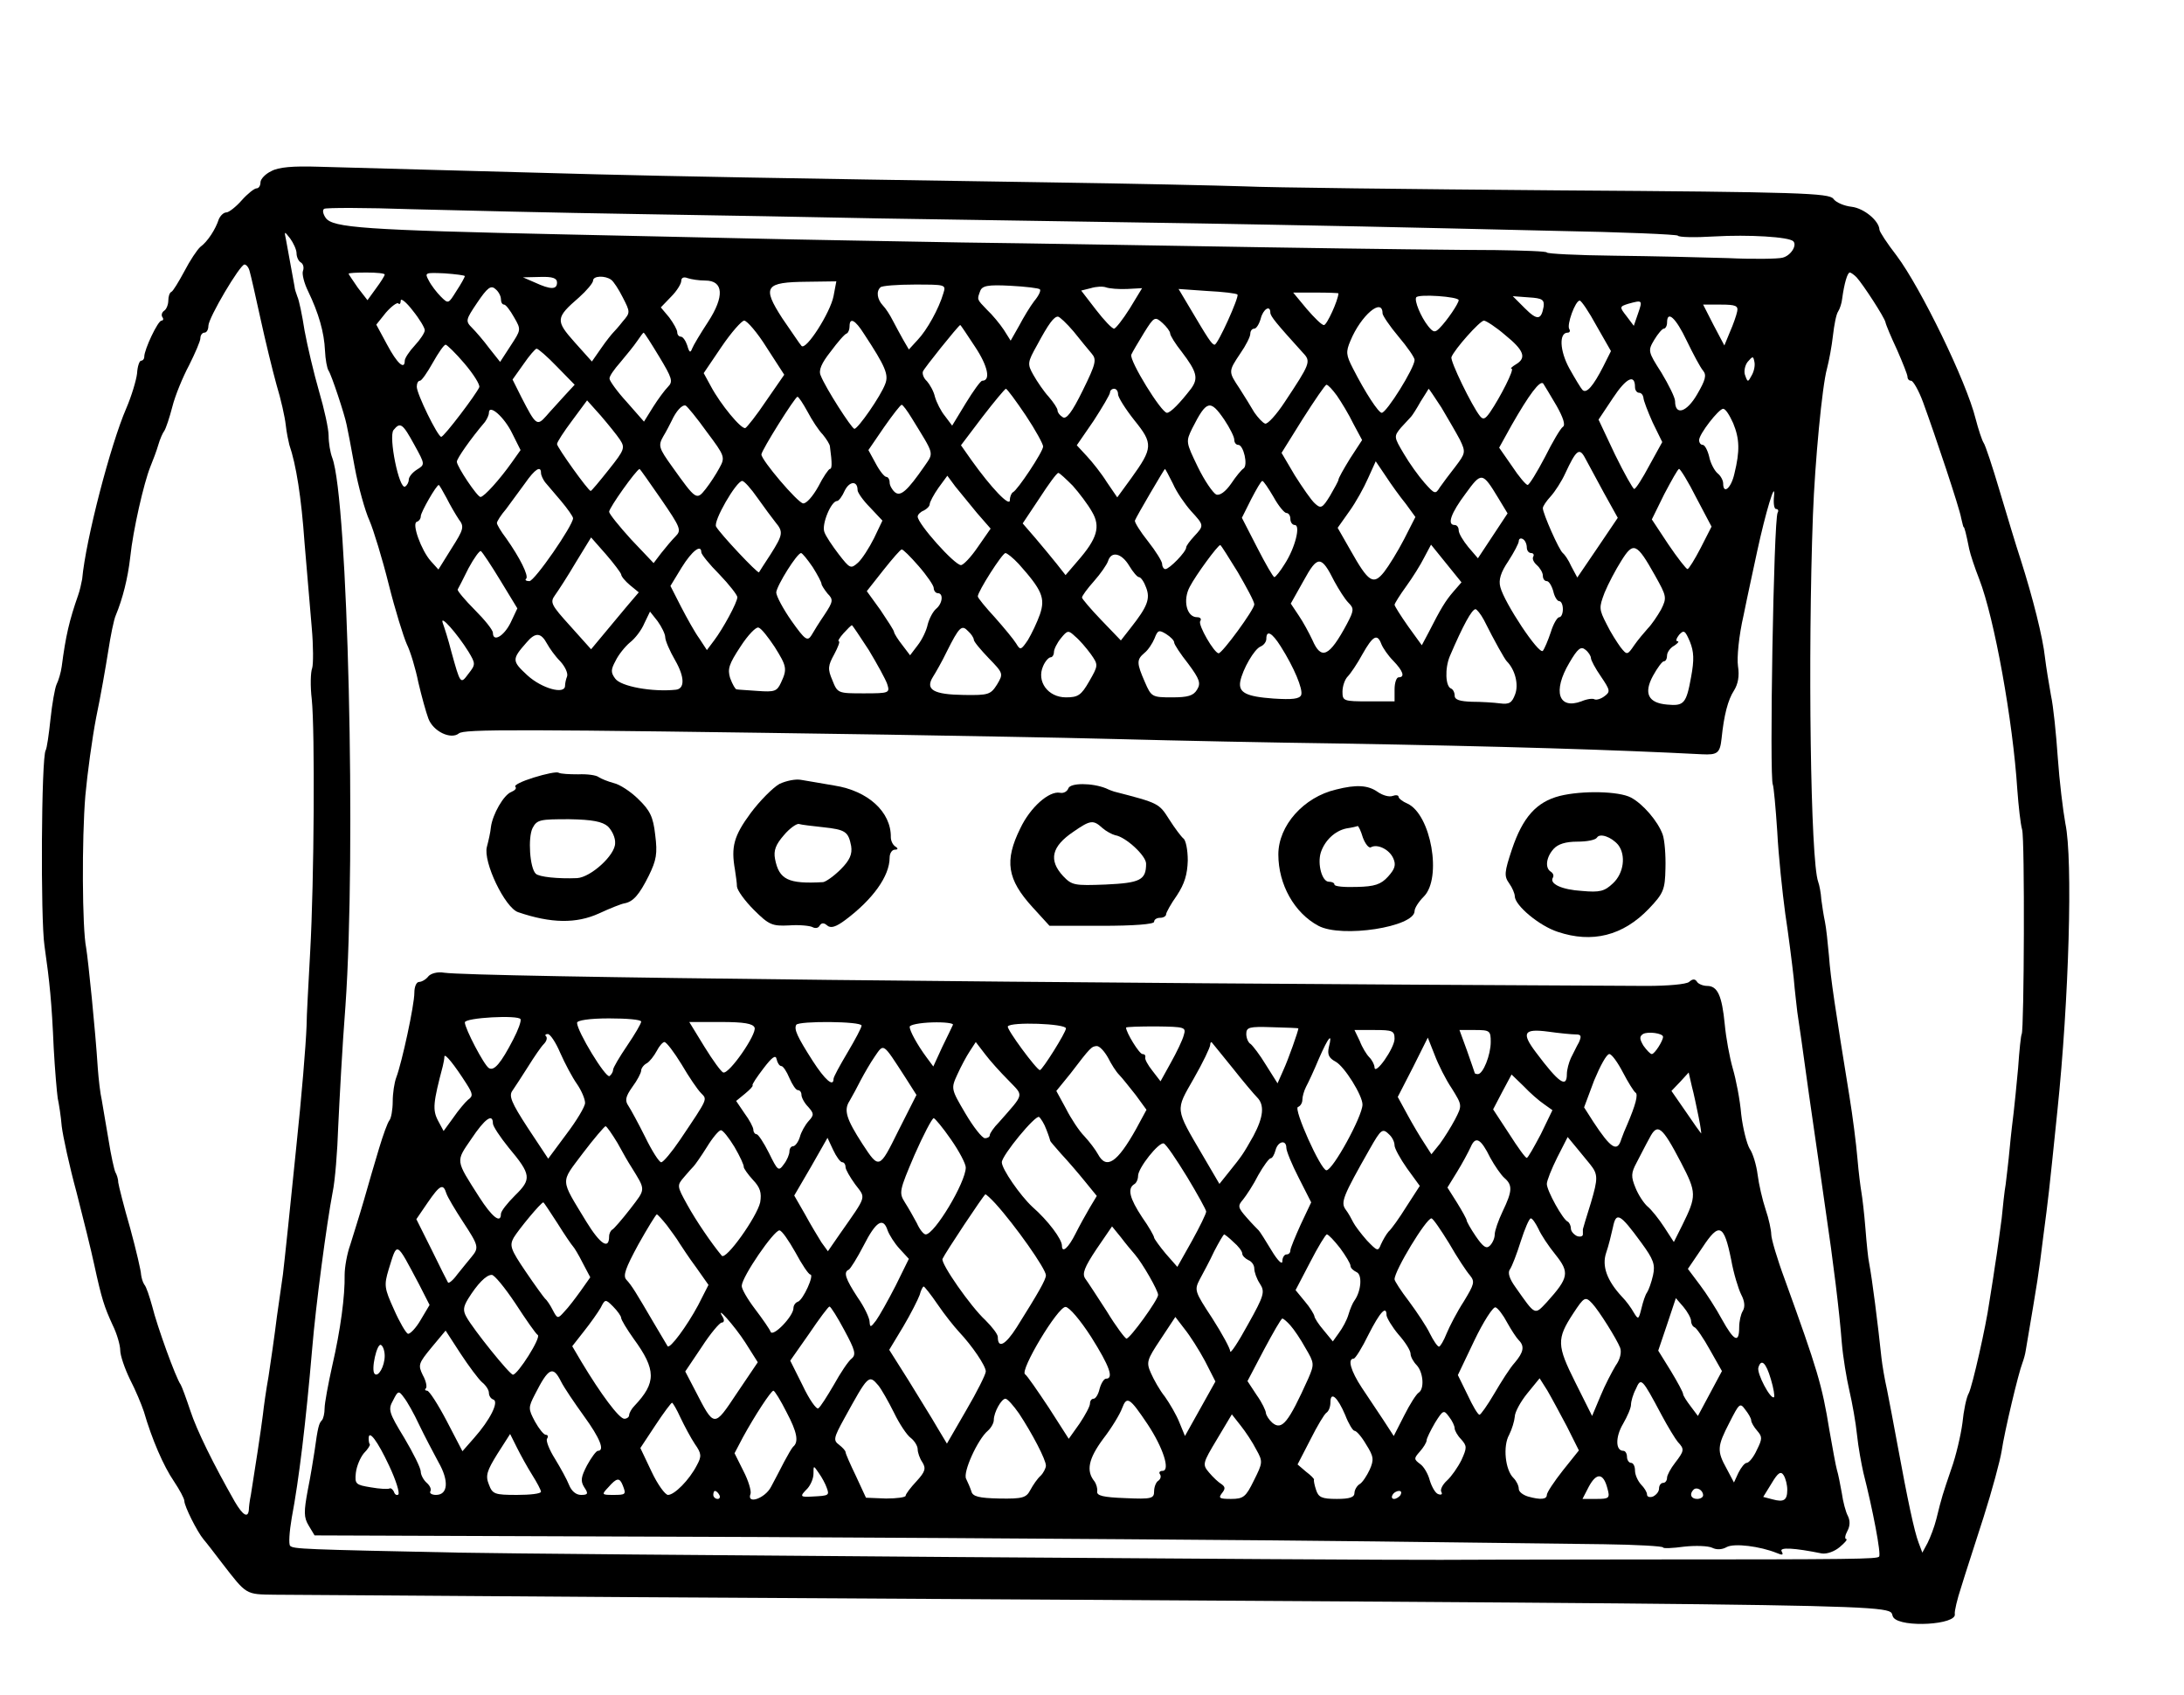 <?xml version="1.0" standalone="no"?>
<!DOCTYPE svg PUBLIC "-//W3C//DTD SVG 20010904//EN"
 "http://www.w3.org/TR/2001/REC-SVG-20010904/DTD/svg10.dtd">
<svg version="1.0" xmlns="http://www.w3.org/2000/svg"
 width="545pt" height="423pt" viewBox="0 0 545 423"
 preserveAspectRatio="xMidYMid meet">
<g transform="translate(0,423) scale(0.1,-0.1)"
fill="#000000" stroke="none">
<path d="M677 3803 c-15 -7 -27 -20 -27 -28 0 -8 -4 -15 -10 -15 -5 0 -22 -13
-37 -30 -14 -16 -32 -30 -38 -30 -7 0 -15 -8 -19 -17 -8 -25 -28 -56 -46 -69
-8 -7 -26 -34 -40 -61 -14 -26 -28 -49 -32 -51 -5 -2 -8 -12 -8 -22 0 -10 -5
-22 -10 -25 -6 -4 -8 -11 -5 -16 4 -5 2 -9 -2 -9 -9 0 -43 -72 -43 -90 0 -6
-4 -10 -8 -10 -4 0 -9 -14 -10 -32 -2 -17 -14 -57 -27 -87 -39 -90 -101 -327
-110 -426 -2 -11 -6 -29 -10 -40 -22 -63 -31 -101 -41 -178 -2 -15 -8 -35 -13
-45 -4 -9 -11 -48 -15 -86 -4 -38 -9 -73 -12 -78 -11 -17 -13 -422 -3 -488 13
-91 18 -140 23 -255 3 -55 8 -111 10 -125 3 -14 8 -45 10 -70 3 -25 19 -99 37
-165 17 -66 37 -147 44 -180 19 -87 25 -105 46 -151 11 -22 19 -51 19 -63 0
-13 11 -45 24 -72 14 -27 29 -63 35 -81 20 -69 49 -136 75 -174 14 -21 26 -43
26 -49 0 -13 32 -77 48 -96 7 -8 27 -34 46 -59 62 -80 58 -78 132 -79 38 0
431 -3 874 -6 3379 -20 3139 -16 3165 -51 20 -26 159 -18 153 9 -1 7 6 37 16
67 9 30 35 109 56 175 21 66 41 140 45 165 7 48 42 195 52 220 3 8 7 22 8 30
32 189 31 182 44 286 13 99 13 98 35 312 29 278 39 628 20 717 -6 33 -15 107
-19 165 -4 58 -11 128 -17 155 -5 28 -12 70 -15 95 -5 48 -30 148 -61 245 -11
33 -34 110 -52 170 -18 61 -36 115 -40 120 -4 6 -13 33 -20 60 -23 93 -137
327 -197 407 -24 31 -43 60 -43 65 -1 22 -38 53 -69 57 -19 2 -40 11 -46 20
-11 14 -81 17 -686 21 -371 3 -723 7 -784 10 -60 2 -281 7 -490 10 -723 11
-921 15 -1125 20 -268 7 -582 16 -696 19 -63 2 -99 -1 -117 -11z m908 -107
c193 -3 467 -8 610 -11 143 -2 431 -7 640 -10 209 -3 461 -8 560 -10 99 -2
317 -7 485 -11 168 -3 306 -9 307 -12 2 -4 42 -5 90 -2 87 5 187 -1 198 -12
10 -10 -6 -36 -27 -41 -11 -3 -72 -4 -136 -1 -64 2 -192 5 -284 6 -93 1 -168
5 -168 8 0 3 -57 5 -128 6 -70 0 -329 3 -577 7 -247 4 -587 10 -755 12 -168 3
-406 7 -530 10 -124 3 -329 7 -456 10 -508 11 -583 17 -601 41 -7 10 -9 20 -4
23 5 3 103 3 218 -1 114 -3 366 -9 558 -12z m-845 -98 c0 -9 5 -20 11 -23 6
-4 8 -13 5 -21 -3 -7 3 -31 13 -51 26 -54 40 -102 42 -148 1 -22 5 -44 9 -50
7 -10 40 -109 45 -135 2 -8 11 -55 20 -105 9 -49 26 -110 37 -134 10 -23 32
-95 48 -159 16 -64 37 -131 45 -149 9 -18 22 -61 29 -96 8 -34 19 -74 25 -90
12 -32 56 -53 76 -37 13 11 134 11 1070 -3 165 -3 422 -7 570 -11 149 -4 396
-9 550 -11 416 -7 700 -16 912 -27 39 -2 45 3 49 39 6 59 16 97 31 120 10 16
14 36 10 61 -3 21 2 75 14 127 10 50 26 122 34 160 21 97 46 180 42 138 -2
-18 0 -33 5 -33 5 0 7 -4 4 -9 -10 -16 -21 -664 -12 -679 2 -4 7 -56 11 -117
3 -60 13 -153 20 -205 8 -52 17 -124 21 -160 3 -36 8 -74 9 -85 2 -11 15 -103
29 -205 15 -102 33 -230 41 -285 20 -135 35 -257 41 -335 3 -36 12 -90 19
-120 7 -30 16 -80 19 -110 3 -30 11 -73 16 -95 23 -90 45 -204 39 -209 -6 -6
-54 -7 -604 -7 -264 0 -484 -1 -490 -1 -193 -1 -2261 14 -2450 18 -388 8 -413
9 -421 17 -4 4 -2 35 4 70 18 95 35 236 51 422 9 109 36 311 51 390 6 28 12
102 14 165 3 63 10 198 18 300 27 385 6 1266 -33 1368 -5 13 -9 37 -9 55 0 17
-11 67 -24 111 -13 45 -29 113 -36 151 -6 39 -14 77 -18 85 -3 8 -7 20 -7 25
-3 16 -16 87 -21 115 -5 24 -5 24 10 5 8 -11 16 -28 16 -37z m-117 -45 c3 -10
15 -63 27 -118 12 -55 30 -129 40 -165 11 -36 21 -81 23 -100 2 -19 7 -42 9
-50 17 -49 30 -131 38 -245 6 -71 14 -167 18 -212 4 -45 4 -90 1 -100 -4 -10
-5 -45 -1 -78 8 -78 6 -451 -4 -630 -4 -77 -9 -160 -9 -185 -2 -51 -12 -172
-26 -305 -5 -49 -14 -137 -20 -195 -6 -58 -12 -112 -13 -120 -1 -8 -8 -55 -15
-105 -6 -49 -16 -117 -21 -150 -6 -33 -12 -76 -14 -95 -4 -33 -21 -145 -30
-200 -3 -14 -5 -31 -5 -37 -2 -22 -15 -14 -35 20 -53 93 -95 178 -111 227 -10
30 -21 60 -24 65 -12 16 -59 146 -71 195 -7 25 -15 50 -20 55 -4 6 -7 17 -8
25 0 8 -12 60 -27 115 -16 55 -29 107 -30 115 0 9 -4 20 -7 25 -3 6 -11 42
-17 80 -7 39 -14 84 -17 100 -4 17 -8 53 -10 80 -6 95 -24 270 -29 300 -10 48
-11 272 -2 380 5 55 17 143 27 195 11 52 24 127 30 165 6 39 14 79 19 90 17
41 30 92 36 145 7 68 34 185 50 225 7 17 16 41 20 55 4 14 11 30 15 35 4 6 13
33 20 60 7 28 26 74 42 104 15 30 28 60 28 67 0 8 5 14 10 14 6 0 10 8 10 17
0 20 79 153 90 153 5 0 11 -8 13 -17z m337 -8 c0 -3 -10 -19 -22 -35 l-21 -29
-24 31 c-12 18 -23 33 -23 35 0 2 20 3 45 3 25 0 45 -2 45 -5z m200 -4 c0 -2
-9 -19 -21 -37 -20 -32 -20 -33 -39 -14 -10 10 -24 28 -30 40 -11 20 -9 20 39
18 28 -2 51 -5 51 -7z m3473 -3 c17 -19 69 -99 72 -112 1 -6 14 -37 29 -69 14
-32 26 -62 26 -67 0 -6 4 -10 9 -10 5 0 19 -24 30 -54 30 -82 91 -264 95 -289
3 -12 5 -22 6 -22 2 0 6 -15 14 -55 3 -14 14 -47 25 -75 38 -98 84 -354 95
-525 3 -41 8 -86 12 -100 7 -23 5 -499 -1 -510 -2 -3 -6 -41 -9 -85 -4 -44 -9
-93 -11 -110 -2 -16 -7 -57 -10 -90 -3 -33 -8 -73 -10 -90 -3 -16 -7 -55 -10
-85 -4 -30 -11 -84 -17 -120 -5 -36 -12 -76 -14 -90 -8 -58 -42 -208 -51 -226
-6 -10 -13 -44 -16 -75 -4 -30 -16 -82 -28 -115 -21 -62 -23 -67 -37 -124 -5
-20 -15 -46 -22 -60 l-13 -24 -9 24 c-11 28 -28 109 -53 245 -9 50 -21 111
-26 137 -6 26 -12 62 -14 80 -9 85 -23 196 -31 238 -2 8 -6 46 -9 85 -3 38 -8
79 -10 90 -2 11 -7 49 -10 85 -3 36 -12 106 -20 155 -35 216 -47 294 -51 350
-3 33 -7 71 -10 85 -3 14 -7 39 -9 55 -1 17 -5 37 -8 45 -19 53 -26 563 -13
915 5 133 23 322 35 365 5 19 12 56 15 83 3 26 8 53 13 60 4 6 9 21 10 32 5
37 13 65 19 65 3 0 11 -6 17 -12z m-3243 -13 c0 -18 -16 -18 -55 0 l-30 13 43
1 c31 1 42 -3 42 -14z m135 7 c6 -4 19 -24 29 -44 19 -37 19 -38 0 -60 -10
-13 -21 -25 -24 -28 -3 -3 -17 -20 -30 -39 l-23 -33 -43 48 c-48 54 -48 61 11
112 19 17 35 36 35 42 0 12 30 13 45 2z m235 -2 c46 0 48 -40 7 -103 -19 -29
-37 -59 -40 -67 -4 -11 -7 -10 -12 8 -4 12 -11 22 -16 22 -5 0 -9 5 -9 11 0 6
-9 22 -20 37 l-21 25 26 27 c14 14 25 32 25 39 0 8 6 11 16 7 9 -3 28 -6 44
-6z m320 -39 c-8 -41 -69 -137 -80 -124 -4 4 -25 36 -48 69 -51 79 -43 90 62
91 l73 1 -7 -37z m-830 -7 c0 -8 3 -14 8 -14 4 0 15 -14 25 -32 18 -31 17 -31
-9 -71 l-26 -40 -27 34 c-14 19 -34 42 -43 51 -17 17 -16 20 13 63 25 37 34
44 45 34 8 -6 14 -18 14 -25z m1104 14 c-11 -38 -41 -92 -64 -116 l-22 -24
-14 24 c-7 13 -19 34 -26 48 -7 14 -18 31 -25 38 -14 15 -17 35 -6 45 3 4 42
7 85 7 78 0 79 0 72 -22z m241 10 c3 -3 -3 -16 -14 -29 -10 -13 -27 -41 -38
-62 l-21 -37 -17 27 c-10 15 -29 38 -42 50 -26 27 -25 25 -17 47 5 13 19 16
75 13 38 -2 72 -6 74 -9z m218 1 l37 2 -31 -51 c-17 -27 -35 -50 -39 -50 -5 0
-25 21 -45 47 l-37 48 24 6 c13 4 30 5 38 2 8 -3 32 -5 53 -4z m275 -14 c5 -5
-49 -125 -57 -125 -7 0 -17 16 -62 92 l-28 47 71 -5 c40 -2 74 -6 76 -9z m252
3 c-1 -18 -29 -79 -36 -79 -5 -1 -24 18 -43 40 l-34 41 57 0 c31 0 56 -1 56
-2z m300 -17 c0 -8 -29 -51 -48 -70 -11 -11 -15 -11 -28 5 -19 24 -35 64 -30
72 5 9 106 2 106 -7z m-2580 -75 c0 -6 -11 -23 -25 -38 -14 -15 -25 -32 -25
-38 0 -24 -19 -7 -44 40 l-27 50 24 30 c14 16 28 26 31 23 3 -4 6 0 6 7 0 7
14 -4 30 -25 17 -21 30 -43 30 -49z m2792 59 c-6 -34 -16 -35 -47 -4 l-30 30
40 -3 c34 -2 39 -6 37 -23z m132 -48 l36 -63 -19 -38 c-25 -49 -42 -69 -52
-59 -4 4 -19 29 -33 54 -24 44 -26 89 -4 89 5 0 7 4 4 9 -7 10 15 71 26 71 4
0 23 -28 42 -63z m104 32 l-11 -32 -18 24 c-18 23 -18 24 4 31 36 10 36 9 25
-23z m-638 -1 c0 -5 18 -32 40 -58 22 -26 40 -52 40 -58 0 -20 -70 -132 -82
-132 -8 0 -41 50 -72 111 -17 33 -18 41 -6 69 26 63 80 109 80 68z m885 5 c-2
-10 -10 -33 -18 -51 l-14 -34 -27 51 -26 51 44 0 c37 0 44 -3 41 -17z m-1165
-3 c0 -9 15 -27 82 -101 20 -21 17 -27 -46 -122 -21 -32 -43 -56 -49 -54 -6 2
-18 15 -27 28 -8 14 -25 41 -37 60 -28 42 -28 42 2 87 14 20 25 42 25 49 0 7
4 13 10 13 5 0 12 11 16 25 6 24 24 35 24 15z m-491 -47 c17 -21 37 -46 45
-55 13 -15 11 -25 -22 -92 -27 -55 -41 -73 -50 -67 -8 5 -13 12 -13 17 0 5
-10 20 -22 34 -12 13 -29 38 -38 54 -16 28 -15 32 9 75 29 54 42 71 52 71 4 0
22 -17 39 -37z m241 -5 c0 -5 13 -26 29 -46 38 -50 42 -66 23 -92 -27 -35 -51
-60 -60 -60 -14 0 -94 130 -89 145 3 7 18 32 32 55 25 40 27 41 46 24 10 -9
19 -21 19 -26z m1289 -18 c16 -33 34 -67 41 -75 9 -11 6 -23 -15 -59 -26 -45
-55 -54 -55 -17 0 9 -16 41 -34 71 -34 53 -34 55 -18 82 9 15 20 28 24 28 4 0
8 7 8 15 0 32 22 12 49 -45z m-2296 -17 l44 -68 -45 -65 c-24 -36 -48 -66 -52
-68 -10 -4 -62 59 -86 104 l-18 33 44 65 c25 37 51 66 57 66 7 0 33 -30 56
-67z m243 34 c54 -82 62 -102 53 -125 -11 -30 -68 -112 -77 -112 -7 1 -72 102
-84 133 -6 13 2 31 25 60 17 23 35 44 40 45 4 2 7 10 7 18 0 23 14 16 36 -19z
m1600 -3 c47 -38 54 -57 27 -73 -10 -6 -15 -11 -11 -11 8 0 -28 -71 -54 -109
-12 -17 -17 -19 -25 -9 -20 25 -75 138 -71 147 7 19 71 91 81 91 5 0 30 -16
53 -36z m-1323 -29 c32 -48 40 -85 18 -85 -4 0 -22 -25 -41 -56 l-34 -56 -18
24 c-10 12 -21 34 -25 48 -3 14 -13 31 -20 39 -8 7 -12 18 -10 24 2 7 87 113
93 116 1 1 17 -24 37 -54z m-788 -25 c32 -53 35 -62 22 -75 -8 -8 -25 -31 -37
-50 l-23 -37 -43 49 c-24 26 -43 53 -43 58 -1 6 12 24 27 41 15 18 34 41 42
53 8 12 15 21 16 21 2 0 19 -27 39 -60z m-486 -17 c23 -27 39 -53 37 -59 -7
-17 -88 -124 -95 -124 -9 1 -61 107 -61 125 0 8 3 15 8 15 4 0 18 20 32 45 14
25 28 45 32 45 3 0 25 -21 47 -47z m231 -8 l44 -45 -25 -27 c-14 -16 -35 -38
-46 -51 -23 -26 -26 -23 -62 47 l-22 44 27 38 c15 22 30 39 33 39 4 0 27 -20
51 -45z m2981 -22 c-9 -17 -10 -17 -16 0 -4 9 -1 25 6 34 13 15 14 15 17 0 2
-9 -1 -24 -7 -34z m-291 -29 c0 -8 5 -14 10 -14 6 0 10 -6 11 -12 0 -7 11 -35
23 -62 l24 -49 -32 -58 c-17 -32 -34 -59 -38 -59 -3 0 -25 39 -48 86 l-41 87
36 54 c33 50 55 61 55 27z m-196 -46 c17 -30 23 -49 16 -53 -6 -4 -26 -38 -45
-76 -20 -38 -39 -69 -43 -69 -4 0 -22 21 -39 47 l-32 46 31 56 c44 77 71 113
79 104 3 -5 18 -29 33 -55z m-548 25 c11 -16 30 -47 41 -70 l22 -41 -30 -46
c-16 -26 -29 -49 -29 -53 0 -3 -10 -21 -21 -40 -19 -31 -23 -33 -38 -19 -9 8
-31 40 -50 70 l-33 56 53 85 c30 47 56 85 59 85 4 0 15 -12 26 -27z m-776 -50
c24 -36 43 -71 43 -77 0 -13 -64 -109 -75 -114 -4 -2 -8 -11 -8 -20 0 -18 -46
30 -96 100 l-26 37 53 70 c30 39 56 70 59 71 3 0 25 -30 50 -67z m230 53 c0
-7 18 -36 41 -65 47 -58 46 -69 -8 -144 l-35 -48 -26 38 c-13 21 -36 50 -50
65 l-25 27 42 61 c22 34 41 66 41 71 0 5 5 9 10 9 6 0 10 -6 10 -14z m807 -33
c16 -27 37 -63 46 -80 15 -31 14 -34 -11 -67 -15 -19 -32 -42 -39 -52 -11 -18
-13 -17 -38 11 -15 17 -38 49 -52 73 -25 42 -25 43 -7 65 11 12 22 24 25 27 3
3 14 20 24 38 11 17 20 32 20 32 1 0 15 -21 32 -47z m-1582 -10 c11 -21 28
-47 38 -57 9 -11 18 -25 18 -30 6 -44 5 -56 0 -56 -3 0 -17 -20 -29 -44 -14
-25 -30 -43 -38 -42 -14 2 -104 108 -104 122 0 10 84 144 90 144 3 0 14 -17
25 -37z m-468 -70 c13 -20 12 -25 -28 -75 -23 -29 -43 -53 -45 -53 -6 0 -84
109 -84 117 0 5 17 31 38 59 l37 50 34 -38 c18 -21 40 -48 48 -60z m217 19
c45 -60 46 -63 31 -90 -8 -15 -23 -38 -34 -52 -23 -29 -24 -28 -84 56 -33 46
-35 52 -22 75 8 13 17 31 21 39 11 24 26 41 35 38 4 -2 28 -31 53 -66z m511
35 c57 -93 56 -85 32 -120 -43 -62 -60 -77 -74 -65 -7 6 -13 17 -13 24 0 8 -4
14 -8 14 -5 0 -17 15 -27 34 l-18 33 39 57 c21 30 41 56 44 56 3 0 14 -15 25
-33z m780 -4 c14 -21 25 -43 25 -50 0 -7 4 -13 10 -13 13 0 25 -51 13 -59 -5
-3 -19 -20 -31 -38 -14 -20 -28 -30 -37 -27 -8 4 -29 34 -46 69 -30 62 -30 63
-14 96 36 71 45 73 80 22z m-1777 -34 l21 -42 -22 -31 c-29 -41 -69 -86 -78
-86 -8 0 -59 76 -59 88 0 8 35 58 70 99 5 7 10 17 10 23 0 23 38 -10 58 -51z
m3047 25 c16 -39 17 -69 3 -126 -8 -36 -28 -53 -28 -24 0 7 -6 19 -14 25 -8 7
-18 26 -21 42 -4 16 -11 29 -16 29 -5 0 -9 5 -9 12 0 15 49 78 60 78 6 0 16
-16 25 -36z m-3291 -54 c27 -49 27 -49 6 -62 -11 -7 -20 -18 -20 -25 0 -6 -4
-14 -9 -17 -15 -9 -42 125 -29 141 17 21 23 16 52 -37z m2968 -119 l35 -63
-50 -74 -51 -75 -15 28 c-7 16 -17 30 -21 33 -9 6 -50 99 -50 112 0 5 9 18 20
30 10 11 27 37 36 57 27 58 35 65 49 39 7 -13 28 -52 47 -87z m-494 -28 l24
-33 -28 -55 c-16 -31 -39 -68 -50 -82 -27 -34 -39 -26 -84 54 l-32 56 29 41
c16 22 37 60 47 83 l19 42 25 -37 c13 -20 36 -52 50 -69z m-2158 77 c0 -6 5
-16 10 -23 6 -7 24 -28 40 -47 16 -19 30 -39 30 -43 0 -18 -96 -157 -109 -157
-8 0 -12 3 -8 6 7 7 -16 53 -50 101 -13 17 -23 34 -23 38 0 4 10 20 23 35 12
16 33 45 47 64 25 36 40 45 40 26z m300 -66 c48 -70 51 -77 36 -92 -9 -9 -25
-28 -36 -42 l-19 -25 -56 59 c-30 33 -55 64 -55 69 0 10 67 104 76 107 1 0 25
-34 54 -76z m1277 39 c9 -21 30 -51 45 -68 33 -36 33 -36 8 -63 -11 -12 -20
-24 -20 -28 0 -11 -42 -54 -52 -54 -4 0 -8 6 -8 13 0 6 -16 32 -35 56 -20 25
-34 48 -33 52 4 11 73 128 75 129 1 0 10 -17 20 -37z m1306 -35 l38 -72 -27
-53 c-15 -29 -30 -53 -33 -53 -3 0 -25 28 -48 62 l-41 62 31 63 c18 34 34 63
37 63 3 0 23 -32 43 -72z m-1556 30 c16 -18 38 -47 48 -65 22 -37 13 -67 -36
-123 l-30 -35 -22 28 c-12 15 -36 44 -53 64 l-32 37 42 63 c22 34 43 63 47 63
3 0 19 -15 36 -32z m1062 -31 l23 -38 -37 -56 -37 -56 -24 28 c-13 16 -24 34
-24 42 0 7 -4 13 -10 13 -20 0 -9 30 27 78 40 55 42 55 82 -11z m-1301 -37
l34 -39 -32 -46 c-17 -25 -36 -45 -42 -45 -16 0 -108 103 -108 121 0 5 7 12
15 15 8 4 15 11 15 16 0 5 10 24 22 41 l22 30 20 -27 c12 -15 36 -44 54 -66z
m-548 38 c17 -24 37 -51 45 -61 20 -24 19 -31 -12 -80 -15 -23 -28 -43 -29
-45 -3 -4 -97 96 -107 114 -8 13 50 113 65 114 5 0 22 -19 38 -42z m250 19 c0
-6 14 -26 31 -43 l31 -33 -21 -44 c-12 -24 -30 -52 -40 -61 -18 -16 -20 -15
-48 21 -16 21 -33 46 -36 56 -7 19 17 77 32 77 4 0 13 12 19 26 12 24 32 25
32 1z m1038 -17 c12 -22 27 -40 32 -40 6 0 10 -7 10 -15 0 -8 5 -15 11 -15 15
0 1 -57 -25 -97 -11 -18 -23 -33 -26 -33 -3 0 -22 33 -43 74 l-38 74 23 46
c13 25 25 46 28 46 3 0 15 -18 28 -40z m-2064 -2 c9 -18 23 -42 31 -54 14 -18
12 -25 -18 -72 l-33 -53 -19 21 c-24 27 -48 94 -35 98 6 2 10 8 10 14 0 10 39
78 45 78 1 0 10 -15 19 -32z m436 -191 c0 -5 10 -17 22 -27 l22 -18 -29 -34
c-17 -20 -43 -52 -60 -72 l-30 -36 -52 58 c-48 53 -51 59 -38 77 8 11 32 48
52 82 l38 62 37 -42 c20 -23 37 -46 38 -50z m2260 67 c0 -8 5 -14 11 -14 5 0
8 -4 5 -9 -3 -5 1 -14 9 -21 8 -7 15 -19 15 -26 0 -8 4 -14 10 -14 5 0 12 -11
16 -25 3 -14 10 -25 15 -25 5 0 9 -9 9 -20 0 -11 -4 -20 -9 -20 -5 0 -15 -17
-21 -37 -7 -21 -16 -42 -20 -47 -10 -10 -96 120 -106 159 -5 18 1 37 20 65 14
22 26 44 26 50 0 6 5 8 10 5 6 -3 10 -13 10 -21z m-721 -62 c22 -38 41 -73 41
-80 0 -13 -80 -122 -89 -122 -11 0 -52 71 -46 80 4 6 0 10 -8 10 -26 0 -36 43
-18 76 15 29 70 104 76 104 2 0 21 -31 44 -68z m538 -48 c-20 -23 -32 -43 -62
-102 l-17 -32 -34 47 c-19 27 -34 51 -34 54 0 3 13 24 29 46 16 22 36 54 45
72 l17 32 38 -47 38 -47 -20 -23z m503 40 c29 -52 30 -55 15 -85 -9 -16 -24
-38 -33 -47 -9 -10 -25 -29 -34 -42 -17 -25 -18 -25 -34 -5 -8 11 -25 37 -35
58 -19 37 -19 41 -5 78 9 22 28 58 42 80 30 48 38 45 84 -37z m-2881 -13 l42
-69 -17 -36 c-17 -34 -44 -49 -44 -25 0 7 -20 32 -45 57 -25 25 -44 48 -43 51
2 3 14 27 27 53 14 26 28 45 31 43 4 -3 26 -36 49 -74z m501 71 c0 -5 20 -30
45 -55 25 -26 45 -52 45 -57 0 -13 -36 -79 -58 -108 l-18 -24 -19 29 c-11 15
-31 51 -46 80 l-26 51 28 46 c26 42 49 59 49 38z m542 -34 c21 -24 38 -49 38
-55 0 -7 5 -13 10 -13 15 0 12 -26 -4 -39 -8 -7 -17 -24 -21 -39 -3 -15 -14
-38 -25 -52 l-19 -25 -19 25 c-11 14 -20 28 -21 33 0 4 -16 28 -34 55 l-34 47
41 52 c23 29 43 52 46 52 3 1 22 -18 42 -41z m-264 -3 c12 -19 22 -38 22 -42
0 -3 7 -14 15 -24 15 -15 14 -20 -7 -52 -13 -19 -28 -43 -33 -52 -10 -16 -16
-12 -50 36 -21 30 -38 62 -38 71 2 18 52 98 62 98 3 0 16 -16 29 -35z m514 8
c58 -65 67 -85 53 -126 -7 -20 -21 -49 -30 -64 -17 -25 -19 -26 -29 -9 -6 10
-30 39 -53 65 -23 25 -43 49 -43 53 0 12 61 108 69 108 4 0 19 -12 33 -27z
m276 -5 c9 -15 20 -28 24 -28 5 0 13 -12 18 -26 11 -28 3 -48 -38 -100 l-25
-32 -49 51 c-26 27 -48 53 -48 56 0 4 13 22 30 41 16 18 32 41 35 50 8 26 34
20 53 -12z m512 -39 c11 -20 26 -44 35 -53 14 -14 14 -19 -4 -53 -44 -82 -64
-91 -86 -40 -8 17 -23 45 -34 61 l-20 30 32 57 c35 64 44 64 77 -2z m373 -96
c27 -54 52 -98 57 -103 21 -21 30 -58 21 -82 -8 -22 -15 -26 -38 -23 -15 2
-47 4 -70 4 -30 1 -43 5 -43 15 0 8 -4 16 -9 18 -14 5 -16 50 -3 81 33 77 55
117 64 117 3 0 13 -12 21 -27z m-2043 -43 c0 -8 11 -34 25 -58 24 -42 24 -71
1 -73 -58 -6 -137 8 -151 28 -11 15 -11 22 1 44 7 15 24 36 36 46 13 10 29 31
36 48 l14 29 19 -24 c10 -14 19 -32 19 -40z m-491 -36 c18 -30 18 -32 0 -55
-20 -27 -20 -27 -43 56 -7 28 -17 59 -21 70 -9 25 36 -26 64 -71z m764 12 c30
-48 32 -55 16 -89 -10 -22 -16 -24 -58 -21 -25 2 -49 3 -53 4 -3 0 -10 12 -16
28 -7 23 -3 35 26 79 18 28 39 50 45 47 7 -2 24 -24 40 -48z m235 -8 c21 -35
42 -73 46 -85 7 -22 5 -23 -58 -23 -65 0 -66 0 -79 33 -12 28 -11 36 5 65 9
17 15 32 11 32 -3 0 2 9 12 20 10 11 19 20 21 20 1 0 20 -28 42 -62z m262 26
c0 -5 17 -25 37 -46 37 -38 37 -39 21 -66 -16 -25 -21 -27 -83 -26 -75 1 -97
13 -77 45 7 11 23 39 34 62 32 64 38 69 54 52 8 -7 14 -17 14 -21z m292 -36
c19 -27 19 -28 -4 -68 -20 -35 -28 -40 -58 -40 -45 0 -74 40 -57 78 5 12 14
22 19 22 4 0 8 6 8 13 0 7 8 23 17 34 17 21 19 21 36 5 11 -9 28 -29 39 -44z
m208 29 c0 -5 16 -29 35 -53 29 -39 32 -49 22 -65 -9 -15 -23 -19 -62 -19 -50
0 -52 1 -68 38 -21 48 -21 56 -1 73 9 7 20 24 25 36 8 21 11 22 29 11 11 -7
20 -16 20 -21z m1290 -86 c-12 -67 -18 -73 -60 -69 -47 4 -59 28 -35 72 11 20
23 36 27 36 5 0 8 7 8 15 0 7 8 19 18 24 9 6 13 11 8 11 -5 0 -3 7 4 16 12 13
15 11 27 -17 10 -25 11 -45 3 -88z m-2855 83 c6 -11 20 -31 33 -44 12 -13 20
-30 17 -38 -3 -7 -5 -18 -5 -23 0 -23 -58 -7 -94 26 -39 36 -39 40 -2 82 22
26 36 25 51 -3z m1831 -7 c33 -52 56 -107 51 -121 -4 -10 -22 -12 -69 -9 -69
5 -88 15 -83 43 6 30 35 81 51 87 7 3 14 11 14 19 0 23 14 16 36 -19z m251 6
c4 -10 17 -29 30 -42 24 -25 30 -41 13 -41 -5 0 -10 -13 -10 -30 l0 -30 -65 0
c-62 0 -65 1 -65 24 0 14 6 31 13 38 7 7 24 32 37 56 26 46 37 52 47 25z m523
-35 c0 -5 11 -26 25 -46 23 -34 24 -38 9 -49 -9 -7 -20 -10 -25 -8 -4 3 -19 1
-33 -5 -57 -21 -72 25 -30 96 21 36 29 42 40 33 8 -6 14 -16 14 -21z"/>
<path d="M1332 2290 c-29 -9 -50 -19 -46 -23 4 -4 -1 -9 -10 -13 -19 -7 -47
-56 -51 -88 -1 -12 -6 -34 -10 -49 -10 -37 45 -152 78 -163 82 -28 145 -29
202 -3 28 13 56 24 63 25 22 4 37 21 61 69 19 39 22 55 16 102 -5 45 -13 61
-42 89 -19 19 -47 37 -61 40 -15 4 -32 11 -38 15 -6 5 -29 8 -51 7 -22 0 -44
1 -49 4 -5 3 -33 -3 -62 -12z m185 -122 c10 -10 19 -28 18 -42 0 -30 -61 -85
-95 -87 -48 -2 -95 3 -103 11 -15 14 -20 90 -8 114 11 21 19 22 91 22 59 -1
83 -6 97 -18z"/>
<path d="M1945 2274 c-16 -9 -49 -42 -72 -73 -42 -57 -49 -84 -39 -141 2 -14
5 -33 5 -42 1 -10 20 -36 42 -58 38 -38 46 -41 88 -39 26 2 52 -1 58 -4 7 -4
15 -3 18 3 5 8 11 8 19 1 9 -8 22 -4 46 14 68 51 110 109 110 155 0 11 6 20
13 20 8 0 9 3 1 8 -6 4 -11 14 -11 23 1 63 -57 116 -141 129 -31 5 -68 12 -82
14 -14 3 -38 -2 -55 -10z m109 -108 c56 -6 63 -11 70 -47 3 -20 -3 -35 -26
-58 -17 -17 -37 -31 -44 -32 -87 -5 -110 6 -120 58 -4 21 2 36 22 59 15 18 33
30 38 28 6 -2 33 -5 60 -8z"/>
<path d="M2666 2263 c-3 -8 -12 -13 -21 -11 -27 5 -74 -36 -99 -89 -40 -81
-33 -127 31 -197 l42 -46 130 0 c81 0 131 4 131 10 0 6 7 10 15 10 8 0 15 4
15 9 0 4 12 26 27 47 19 29 26 52 27 87 0 27 -5 51 -11 55 -5 4 -21 25 -35 47
-26 41 -26 41 -138 70 -3 1 -12 4 -20 8 -35 14 -89 14 -94 0z m85 -99 c9 -8
24 -16 32 -18 26 -4 77 -51 77 -71 0 -41 -15 -48 -101 -52 -78 -3 -84 -2 -106
21 -37 40 -29 74 26 111 42 29 49 30 72 9z"/>
<path d="M3334 2260 c-81 -19 -144 -90 -144 -162 0 -75 40 -146 100 -178 58
-31 240 -3 240 37 0 7 10 23 23 36 46 46 18 205 -41 232 -12 5 -22 13 -22 17
0 4 -7 5 -15 2 -8 -3 -24 1 -37 10 -24 17 -53 19 -104 6z m67 -120 c6 -16 15
-27 20 -24 16 9 46 -5 56 -28 7 -16 4 -26 -13 -45 -18 -20 -34 -25 -78 -26
-31 -1 -56 1 -56 6 0 4 -6 7 -14 7 -17 0 -29 44 -20 73 10 30 35 54 64 60 14
2 26 5 28 6 2 0 8 -12 13 -29z"/>
<path d="M3892 2244 c-58 -15 -92 -53 -119 -133 -19 -57 -20 -67 -7 -85 8 -11
14 -26 14 -32 0 -23 61 -74 107 -89 86 -29 163 -10 228 58 36 38 40 47 41 100
1 33 -2 71 -7 85 -12 33 -49 76 -79 92 -30 16 -122 18 -178 4z m146 -122 c20
-26 14 -71 -13 -96 -21 -20 -33 -23 -77 -19 -51 3 -82 18 -73 33 3 5 1 11 -5
15 -15 9 -12 36 7 57 11 12 30 18 59 18 24 0 45 4 49 10 7 12 36 2 53 -18z"/>
<path d="M1069 1794 c-6 -8 -17 -14 -23 -14 -7 0 -12 -12 -12 -27 0 -31 -31
-174 -45 -211 -5 -13 -9 -40 -9 -60 0 -21 -4 -42 -8 -47 -5 -6 -16 -37 -26
-70 -10 -33 -27 -91 -38 -130 -11 -38 -27 -88 -34 -111 -8 -22 -14 -56 -14
-75 1 -52 -10 -136 -31 -227 -10 -45 -19 -93 -19 -106 0 -12 -3 -26 -7 -30 -7
-7 -10 -17 -18 -76 -3 -19 -10 -64 -17 -98 -10 -54 -10 -68 2 -88 l15 -25
1110 -4 c611 -3 1301 -8 1535 -11 234 -3 491 -6 572 -7 82 -1 148 -5 148 -8 0
-3 24 -2 53 2 28 3 60 2 70 -3 10 -5 24 -5 36 2 19 10 83 2 125 -15 14 -6 17
-5 12 4 -7 11 31 9 100 -5 13 -2 32 5 45 16 13 11 20 19 16 20 -4 0 -3 9 3 20
7 13 7 26 1 38 -5 9 -12 35 -15 57 -4 22 -9 48 -12 57 -3 10 -11 55 -19 100
-18 112 -30 151 -111 375 -19 51 -34 102 -34 113 0 10 -6 39 -14 62 -8 24 -17
63 -20 87 -3 24 -12 54 -20 65 -7 12 -17 51 -21 86 -3 36 -13 87 -21 114 -8
28 -17 77 -20 110 -7 72 -18 96 -44 96 -10 0 -22 5 -25 10 -5 8 -11 8 -20 0
-7 -6 -54 -10 -106 -10 -1511 7 -2923 22 -3001 33 -16 3 -33 -2 -39 -9z m212
-157 c-31 -60 -48 -80 -61 -72 -12 7 -60 99 -60 114 0 12 134 19 139 8 2 -5
-6 -27 -18 -50z m319 44 c0 -5 -16 -32 -35 -60 -19 -28 -35 -55 -35 -60 0 -5
-4 -12 -9 -16 -10 -5 -81 112 -81 133 0 6 30 11 80 11 44 0 80 -3 80 -8z m283
-15 c6 -16 -63 -116 -78 -112 -5 1 -26 30 -47 64 l-38 62 79 0 c58 0 80 -4 84
-14z m267 5 c0 -5 -16 -35 -35 -67 -19 -32 -35 -61 -35 -66 0 -21 -21 -3 -52
45 -39 61 -47 79 -41 90 6 10 163 9 163 -2z m228 2 c-2 -4 -14 -30 -27 -56
l-22 -48 -17 23 c-23 31 -42 66 -42 76 0 5 25 10 56 11 31 1 54 -2 52 -6z
m282 -9 c0 -10 -59 -104 -65 -104 -8 0 -84 103 -80 109 7 12 145 7 145 -5z
m294 -17 c-3 -12 -18 -43 -32 -68 l-26 -47 -20 26 c-12 15 -20 30 -18 34 1 5
-2 8 -7 8 -8 0 -41 54 -41 66 0 2 34 3 75 3 73 -1 75 -2 69 -22z m286 17 c0
-6 -25 -77 -37 -103 l-15 -34 -29 46 c-15 25 -33 48 -38 52 -6 3 -11 15 -11
25 0 17 7 19 65 17 36 -1 65 -2 65 -3z m240 -26 c0 -23 -49 -93 -50 -71 0 6
-6 18 -13 25 -7 7 -18 25 -24 41 l-13 27 50 0 c45 0 50 -2 50 -22z m240 -8 c0
-32 -19 -80 -32 -80 -4 0 -8 1 -8 3 0 1 -9 26 -19 55 l-19 52 39 0 c37 0 39
-2 39 -30z m212 19 c14 0 15 -4 8 -20 -6 -10 -14 -28 -20 -39 -5 -11 -10 -29
-10 -40 0 -36 -20 -22 -77 54 -37 49 -31 60 30 52 28 -4 60 -7 69 -7z m218 -6
c0 -10 -21 -43 -28 -43 -4 0 -13 10 -21 21 -10 17 -10 23 -1 29 12 7 50 2 50
-7z m-2752 -40 c12 -27 30 -61 42 -78 11 -16 20 -37 20 -47 0 -9 -21 -44 -46
-77 l-46 -62 -51 77 c-41 63 -48 80 -38 93 6 9 24 36 39 60 15 24 32 49 39 56
7 7 9 15 6 19 -4 3 -2 6 4 6 6 0 20 -21 31 -47z m1918 14 c-4 -18 0 -27 17
-36 22 -12 67 -84 67 -107 0 -29 -74 -164 -90 -164 -14 0 -83 154 -71 158 6 2
11 10 11 18 0 8 4 22 9 32 5 9 20 41 32 70 24 55 35 68 25 29z m307 -103 c26
-42 26 -42 8 -77 -10 -19 -27 -46 -38 -61 l-21 -26 -18 28 c-10 15 -29 47 -42
71 l-24 44 38 74 37 74 17 -43 c9 -24 28 -62 43 -84z m-1922 60 c18 -31 40
-63 48 -71 16 -17 20 -10 -52 -117 -21 -31 -42 -56 -47 -56 -5 0 -23 28 -40
63 -17 34 -36 69 -42 78 -9 13 -7 23 10 47 12 16 22 35 22 41 0 5 6 14 14 18
7 4 18 18 25 31 6 12 15 22 19 22 5 0 24 -25 43 -56z m815 -39 c39 -41 42 -31
-23 -105 -13 -13 -23 -28 -23 -32 0 -5 -6 -8 -12 -8 -7 0 -29 28 -49 62 -36
61 -36 62 -20 97 9 20 23 46 31 58 l15 23 23 -30 c12 -16 38 -45 58 -65z m560
30 c26 -33 54 -66 61 -73 19 -19 16 -49 -9 -96 -26 -46 -28 -49 -61 -90 l-24
-30 -41 70 c-71 121 -69 112 -23 193 23 40 41 78 41 84 0 5 2 8 4 6 2 -2 25
-31 52 -64z m-817 -23 l28 -44 -45 -89 c-48 -97 -48 -97 -90 -33 -40 62 -47
84 -32 107 7 12 20 36 28 52 9 17 24 43 35 59 23 33 19 36 76 -52z m506 49 c8
-16 20 -35 28 -43 7 -7 25 -30 41 -50 l27 -37 -26 -48 c-47 -84 -74 -102 -95
-63 -6 11 -21 31 -34 45 -13 13 -34 45 -46 69 l-24 44 35 43 c51 67 53 68 66
69 7 0 19 -13 28 -29z m-1601 -65 c16 -25 17 -31 4 -40 -7 -6 -24 -26 -37 -45
l-24 -33 -14 26 c-14 27 -12 45 12 136 2 8 4 19 4 24 1 9 25 -21 55 -68z m786
44 c4 0 13 -13 20 -30 7 -16 16 -30 21 -30 5 0 9 -5 9 -12 0 -6 7 -20 17 -30
14 -16 15 -20 1 -35 -9 -10 -19 -28 -22 -40 -4 -13 -12 -23 -17 -23 -5 0 -9
-6 -9 -13 0 -7 -6 -22 -14 -32 -13 -18 -15 -17 -37 28 -13 26 -27 47 -31 47
-4 0 -8 5 -8 11 0 6 -10 25 -22 41 l-21 31 22 18 c12 10 21 19 19 21 -2 2 11
21 27 42 22 29 31 35 33 23 2 -9 7 -17 12 -17z m2100 -16 c13 -25 27 -47 31
-50 8 -4 0 -32 -20 -79 -5 -11 -12 -28 -15 -37 -10 -34 -26 -24 -70 43 l-23
36 25 67 c15 36 31 66 38 66 6 0 21 -21 34 -46z m-197 -79 l21 -15 -29 -60
c-17 -32 -32 -59 -35 -59 -3 -1 -23 27 -44 60 l-40 61 23 44 23 43 30 -29 c16
-17 39 -37 51 -45z m386 -33 c5 -24 7 -42 6 -40 -2 2 -19 26 -38 54 l-36 52
22 23 21 23 8 -35 c5 -18 12 -53 17 -77z m-1628 -30 c6 -15 10 -28 10 -29 0
-1 12 -15 27 -32 15 -16 41 -46 58 -67 l31 -38 -18 -30 c-10 -17 -26 -46 -35
-64 -18 -36 -34 -50 -34 -30 0 16 -34 62 -74 97 -30 28 -76 94 -76 111 0 17
84 119 93 113 4 -3 13 -17 18 -31z m-1381 15 c0 -7 18 -34 39 -60 57 -68 58
-79 16 -120 -19 -19 -35 -39 -35 -46 0 -25 -22 -8 -54 42 -60 94 -59 88 -20
145 34 51 54 65 54 39z m1143 -40 c21 -30 37 -61 37 -70 0 -37 -78 -167 -100
-167 -5 0 -15 12 -22 28 -8 15 -21 38 -30 52 -15 24 -14 29 24 118 22 50 44
92 48 92 3 0 23 -24 43 -53z m-832 -9 c13 -24 28 -50 34 -59 37 -60 37 -54 -2
-105 -21 -27 -41 -50 -45 -52 -4 -2 -8 -10 -8 -17 0 -34 -22 -20 -57 37 -66
109 -65 95 -9 170 28 37 54 67 57 68 3 0 16 -19 30 -42z m2654 -49 c39 -75 39
-83 3 -156 l-21 -42 -24 37 c-13 20 -32 44 -42 52 -9 8 -23 29 -30 47 -11 27
-11 36 3 62 9 17 23 45 32 61 20 39 31 31 79 -61z m-2362 39 c14 -24 24 -46
23 -50 0 -3 10 -18 23 -32 18 -19 22 -32 18 -56 -8 -36 -86 -146 -96 -133 -25
30 -64 87 -86 127 -26 47 -26 48 -8 69 10 12 21 24 24 27 3 3 18 24 33 48 14
23 30 42 35 42 5 0 20 -19 34 -42z m1635 30 c7 -7 12 -18 12 -26 0 -7 14 -33
31 -57 l32 -44 -33 -51 c-18 -29 -38 -57 -45 -63 -6 -7 -14 -21 -19 -32 -7
-18 -9 -17 -35 10 -15 17 -30 37 -34 45 -4 8 -12 23 -19 32 -13 18 -7 33 60
151 29 51 32 53 50 35z m-1366 -68 c4 0 8 -5 8 -12 0 -6 11 -25 24 -43 27 -36
31 -25 -39 -125 l-29 -42 -16 22 c-8 13 -27 44 -41 70 l-27 47 42 72 41 72 14
-30 c8 -17 18 -31 23 -31z m1617 11 c11 -20 27 -43 35 -50 21 -18 20 -33 -4
-83 -11 -23 -20 -49 -20 -58 0 -9 -5 -21 -12 -28 -9 -9 -17 -3 -35 23 -13 19
-23 37 -23 40 0 3 -11 23 -24 44 l-24 38 24 39 c13 21 28 49 34 62 12 28 25
22 49 -27z m249 -16 c20 -25 20 -35 2 -96 -11 -35 -20 -65 -20 -66 0 -2 0 -7
0 -13 0 -5 -7 -7 -15 -4 -8 4 -15 12 -15 19 0 7 -4 15 -8 17 -12 5 -52 77 -52
94 0 8 12 38 26 66 l26 51 24 -29 c13 -16 27 -33 32 -39z m-1006 -31 c26 -43
48 -83 48 -87 0 -5 -16 -38 -36 -74 l-36 -64 -29 33 c-15 18 -28 36 -29 40 0
4 -13 27 -30 51 -31 47 -37 71 -20 82 6 3 10 13 10 21 0 20 52 85 64 81 6 -2
31 -39 58 -83z m248 72 c0 -8 14 -42 31 -75 l31 -61 -26 -55 c-14 -31 -26 -60
-26 -65 0 -6 -4 -10 -10 -10 -5 0 -10 -8 -10 -17 0 -10 -12 2 -27 27 -15 25
-29 47 -32 50 -3 3 -17 17 -30 32 -22 25 -23 29 -9 45 8 10 26 37 38 61 13 23
27 42 31 42 4 0 9 9 12 20 6 23 27 27 27 6z m-2096 -114 c3 -9 22 -41 41 -70
40 -61 41 -65 21 -89 -8 -10 -24 -29 -35 -43 -10 -14 -21 -23 -23 -20 -2 3
-20 39 -41 82 l-38 76 28 41 c31 45 39 49 47 23z m1370 -25 c49 -54 126 -163
126 -179 0 -11 -19 -44 -73 -130 -28 -44 -47 -54 -47 -24 0 7 -14 25 -31 42
-37 34 -112 142 -107 153 6 14 103 160 107 161 2 0 13 -10 25 -23z m-1093 -49
c18 -29 36 -55 39 -58 3 -3 14 -21 24 -41 l19 -36 -24 -34 c-13 -18 -31 -42
-41 -52 -16 -18 -17 -18 -29 5 -6 12 -15 25 -19 28 -3 3 -25 33 -48 67 -38 56
-41 65 -30 85 12 20 68 88 74 88 1 0 17 -24 35 -52z m273 -5 c11 -15 26 -35
31 -44 6 -9 24 -37 42 -61 l31 -44 -26 -51 c-28 -52 -70 -109 -76 -102 -1 2
-17 29 -35 59 -44 75 -54 92 -68 107 -9 10 -2 29 30 88 23 41 44 75 46 75 2 0
13 -12 25 -27z m2432 -44 c30 -41 35 -54 29 -81 -4 -18 -11 -37 -15 -43 -4 -5
-10 -23 -14 -40 -7 -28 -8 -28 -19 -10 -6 11 -19 29 -30 40 -37 40 -50 76 -39
109 6 17 13 46 17 64 8 39 17 35 71 -39z m-480 -1 c20 -35 44 -71 52 -80 13
-16 11 -22 -15 -65 -17 -26 -36 -63 -43 -80 -7 -18 -16 -33 -19 -33 -4 0 -14
15 -23 33 -8 17 -32 53 -52 80 -20 26 -36 51 -36 55 0 22 79 152 92 152 4 0
23 -28 44 -62z m223 36 c6 -14 25 -43 43 -65 35 -44 33 -57 -22 -118 -31 -33
-28 -34 -78 37 -16 22 -20 37 -14 45 5 7 17 38 27 70 10 31 21 57 25 57 4 0
12 -12 19 -26z m-1624 -4 c4 -11 17 -32 30 -46 l23 -25 -33 -67 c-19 -37 -41
-76 -49 -87 -13 -17 -15 -18 -16 -3 0 9 -13 37 -30 61 -30 46 -36 63 -22 69 4
2 21 29 37 60 31 61 49 72 60 38z m617 -60 c19 -22 58 -90 58 -101 0 -12 -70
-109 -79 -109 -3 0 -26 30 -49 68 -24 37 -48 74 -54 82 -8 12 -2 28 28 73 l39
57 22 -27 c12 -16 28 -35 35 -43z m1488 -13 c6 -34 18 -73 25 -87 9 -17 10
-31 4 -41 -5 -8 -9 -26 -9 -41 0 -41 -13 -34 -43 20 -14 26 -39 65 -55 86
l-30 40 36 53 c42 64 54 59 72 -30z m-2335 18 c16 -30 33 -55 37 -55 11 0 -18
-64 -31 -68 -6 -2 -11 -9 -11 -16 0 -20 -51 -73 -57 -59 -2 6 -20 32 -39 57
-19 25 -34 51 -33 58 1 23 80 138 94 138 6 0 23 -25 40 -55z m1093 26 c12 -10
22 -23 22 -29 0 -5 7 -12 15 -16 8 -3 15 -12 15 -21 0 -9 6 -26 14 -38 13 -20
11 -29 -30 -102 -24 -44 -44 -74 -44 -67 0 7 -20 44 -45 83 -44 67 -45 70 -31
97 8 15 25 46 36 70 12 23 23 42 25 42 1 0 12 -8 23 -19z m266 -15 c14 -19 26
-39 26 -44 0 -6 7 -12 15 -16 15 -6 12 -47 -5 -71 -4 -5 -11 -21 -15 -35 -4
-14 -15 -34 -24 -46 l-15 -21 -23 28 c-13 15 -23 31 -23 35 -1 5 -11 22 -24
37 l-23 28 36 69 c20 39 39 70 42 70 4 0 18 -15 33 -34z m-2298 -91 l26 -51
-22 -37 c-12 -21 -27 -36 -32 -35 -5 2 -21 29 -35 61 -24 53 -25 60 -13 100
22 70 17 73 76 -38z m240 -47 c26 -40 51 -76 56 -79 9 -6 -50 -99 -62 -99 -8
0 -99 113 -116 144 -9 16 -8 25 4 45 23 37 45 60 59 60 6 1 33 -32 59 -71z
m1054 -3 c17 -25 41 -55 53 -68 33 -35 67 -85 67 -99 0 -7 -22 -51 -49 -97
l-48 -83 -24 40 c-13 23 -46 75 -72 118 l-48 76 35 58 c19 32 37 68 41 79 3
12 8 21 10 21 2 0 18 -20 35 -45z m-790 -33 c0 -5 14 -28 31 -52 57 -78 57
-110 2 -168 -7 -7 -13 -18 -13 -23 0 -5 -6 -9 -12 -9 -13 0 -59 62 -107 142
l-23 39 29 37 c16 20 35 47 42 59 11 22 12 22 31 3 11 -11 20 -24 20 -28z
m2423 36 c17 -18 62 -90 70 -111 4 -11 0 -29 -11 -44 -9 -15 -27 -49 -38 -76
l-21 -50 -42 84 c-46 92 -47 108 -5 172 27 41 30 43 47 25z m247 -44 c0 -7 4
-14 9 -16 4 -1 22 -27 38 -56 l30 -53 -30 -56 -30 -56 -18 24 c-10 13 -19 27
-19 31 0 4 -14 30 -31 58 l-31 50 22 65 22 66 19 -22 c10 -12 19 -28 19 -35z
m-2113 -23 c27 -50 30 -61 18 -71 -8 -6 -28 -36 -44 -65 -17 -29 -34 -56 -39
-59 -5 -3 -23 23 -39 57 l-31 62 47 67 c25 37 48 68 51 68 3 0 20 -27 37 -59z
m616 -17 c46 -73 57 -104 37 -104 -5 0 -12 -11 -16 -25 -3 -14 -10 -25 -15
-25 -5 0 -9 -5 -9 -12 0 -7 -12 -29 -26 -50 l-27 -38 -50 78 c-28 42 -54 80
-59 83 -14 9 82 169 101 168 9 0 37 -33 64 -75z m1038 36 c10 -18 23 -38 29
-44 15 -15 12 -30 -10 -56 -12 -13 -34 -48 -51 -77 -17 -29 -34 -53 -37 -53
-4 0 -17 22 -30 50 l-24 49 41 86 c23 48 47 85 53 83 6 -2 19 -19 29 -38z
m-301 18 c1 -7 14 -29 30 -48 17 -19 30 -40 30 -48 0 -7 7 -20 15 -28 17 -18
20 -60 5 -69 -6 -4 -22 -29 -36 -57 l-26 -51 -26 40 c-15 22 -39 59 -54 81
-27 41 -36 72 -20 72 4 0 21 27 37 60 29 57 45 74 45 48z m-1600 -68 l31 -49
-52 -77 c-58 -87 -56 -87 -105 8 l-24 46 41 61 c22 34 45 61 50 61 6 0 7 6 3
13 -22 36 29 -21 56 -63z m1147 -46 l26 -51 -38 -68 -38 -68 -14 34 c-7 18
-24 47 -36 64 -13 16 -28 43 -35 59 -12 27 -10 33 24 84 l37 56 23 -30 c13
-16 36 -52 51 -80z m213 89 c9 -10 26 -35 38 -57 22 -37 22 -40 7 -75 -50
-111 -66 -131 -90 -111 -8 7 -15 18 -16 24 0 6 -10 27 -23 45 l-23 35 41 78
c23 43 43 78 46 78 3 0 12 -8 20 -17z m-2017 -142 c9 -7 17 -19 17 -26 0 -8 5
-15 11 -17 15 -5 -8 -51 -48 -96 l-29 -33 -39 75 c-22 42 -44 76 -49 76 -5 0
-7 3 -3 6 3 4 0 19 -8 33 -12 25 -11 29 22 69 l35 42 37 -57 c21 -32 45 -64
54 -72z m-243 66 c0 -26 -16 -54 -25 -45 -10 9 6 79 16 72 5 -3 9 -15 9 -27z
m3459 -58 c7 -23 10 -43 8 -45 -8 -8 -44 60 -39 74 7 23 19 12 31 -29z m-3019
-6 c8 -16 34 -54 57 -86 40 -55 53 -87 35 -87 -4 0 -16 -16 -27 -36 -15 -29
-17 -39 -7 -55 11 -16 9 -19 -8 -19 -13 0 -24 10 -30 25 -5 13 -21 42 -35 65
-14 22 -23 45 -20 50 4 6 2 10 -3 10 -5 0 -17 15 -27 33 -17 32 -17 35 0 68
34 67 45 72 65 32z m792 -10 c8 -10 25 -40 39 -68 13 -27 32 -56 42 -63 9 -7
17 -20 17 -28 0 -8 5 -23 12 -33 9 -15 7 -23 -15 -47 -15 -16 -27 -32 -27 -36
0 -4 -22 -7 -49 -7 l-50 2 -25 54 c-14 29 -26 56 -26 60 0 3 -7 11 -16 18 -15
11 -14 17 13 66 60 109 61 110 85 82z m1718 -102 l30 -60 -40 -50 c-22 -28
-40 -55 -40 -61 0 -11 -15 -13 -47 -4 -13 4 -23 12 -23 19 0 8 -6 20 -13 27
-21 20 -27 80 -11 108 7 14 13 34 14 45 0 11 14 37 31 58 l31 38 19 -30 c10
-17 32 -58 49 -90z m236 29 c16 -30 35 -61 41 -68 17 -18 16 -22 -7 -52 -11
-14 -20 -31 -20 -37 0 -7 -4 -13 -10 -13 -5 0 -10 -6 -10 -14 0 -8 -7 -16 -15
-20 -8 -3 -15 -1 -15 5 0 6 -7 17 -15 25 -8 9 -15 24 -15 35 0 10 -4 19 -10
19 -5 0 -10 7 -10 15 0 8 -4 15 -9 15 -20 0 -20 35 -1 67 11 19 20 40 20 48 0
8 5 26 12 39 13 30 15 28 64 -64z m-3100 -25 c13 -27 35 -69 48 -93 27 -47 24
-82 -6 -82 -10 0 -17 4 -14 9 3 5 -1 14 -9 21 -8 7 -15 20 -15 28 0 9 -19 47
-41 84 -39 64 -41 71 -28 94 12 24 14 25 27 7 8 -10 25 -40 38 -68z m917 31
c26 -49 31 -74 16 -86 -3 -3 -13 -20 -22 -37 -9 -18 -24 -46 -33 -63 -15 -29
-62 -45 -51 -17 2 7 -5 32 -18 57 l-22 44 21 40 c29 53 70 116 76 116 3 0 18
-24 33 -54z m1394 -7 c8 -21 19 -39 23 -39 5 0 18 -15 29 -34 19 -30 20 -38 9
-63 -7 -15 -18 -32 -25 -36 -7 -4 -13 -15 -13 -22 0 -11 -12 -15 -44 -15 -38
0 -46 4 -52 23 -4 12 -6 23 -5 25 1 2 -8 11 -20 20 l-21 18 32 62 c17 34 35
64 40 67 6 4 10 15 10 26 0 29 18 13 37 -32z m-814 4 c33 -50 67 -115 67 -130
0 -6 -6 -18 -13 -25 -8 -7 -19 -23 -26 -36 -10 -19 -19 -22 -77 -21 -51 1 -67
5 -70 18 -3 9 -9 23 -13 31 -9 16 29 99 54 120 8 7 15 19 15 27 0 19 19 53 29
53 5 0 20 -17 34 -37z m321 -27 c39 -59 57 -116 37 -116 -7 0 -10 -4 -6 -9 3
-5 1 -12 -5 -16 -5 -3 -10 -15 -10 -26 0 -18 -6 -20 -72 -17 -55 2 -72 6 -70
17 1 7 -2 18 -7 25 -21 26 -15 56 22 106 21 27 42 62 47 76 12 32 19 27 64
-40z m-1166 17 c10 -21 26 -51 36 -66 17 -24 17 -31 5 -53 -19 -37 -56 -74
-72 -74 -7 0 -26 26 -41 58 l-28 59 37 56 c21 32 40 57 42 57 2 0 12 -17 21
-37z m2672 -7 c0 -5 7 -17 15 -26 13 -15 13 -20 -1 -48 -8 -18 -20 -32 -25
-32 -5 0 -14 -11 -21 -25 l-11 -24 -18 34 c-25 45 -24 56 7 116 24 47 26 50
39 32 8 -10 15 -22 15 -27z m-740 -20 c0 -5 7 -18 16 -27 15 -17 15 -21 1 -52
-9 -18 -25 -41 -36 -51 -11 -10 -18 -23 -14 -29 3 -5 0 -8 -8 -5 -7 2 -16 18
-21 34 -4 16 -15 35 -24 41 -16 12 -16 14 -1 31 9 10 17 23 17 28 0 5 10 25
21 44 20 32 22 33 35 15 8 -10 14 -23 14 -29z m-495 -53 c17 -30 16 -33 -6
-77 -20 -41 -26 -46 -57 -46 -29 0 -32 2 -23 14 9 11 9 16 -1 23 -7 4 -21 17
-31 29 -17 20 -16 23 20 83 l37 62 22 -28 c12 -15 30 -42 39 -60z m-2164 -40
c17 -36 27 -68 23 -72 -4 -3 -9 0 -11 7 -3 6 -8 10 -11 8 -4 -2 -25 -1 -47 3
-37 6 -40 8 -37 36 2 17 11 38 20 49 10 10 16 20 15 22 -2 2 -3 9 -3 15 0 23
22 -6 51 -68z m357 -23 c12 -19 22 -38 22 -42 0 -5 -27 -8 -60 -8 -56 0 -61 2
-70 26 -9 22 -5 34 21 76 l32 50 17 -34 c9 -18 26 -49 38 -68z m735 -32 c7
-19 6 -20 -35 -22 -32 -2 -33 0 -13 20 8 9 15 25 15 37 0 21 0 21 13 2 8 -11
17 -28 20 -37z m2397 -5 c0 -26 -8 -32 -37 -24 l-23 6 21 34 c16 27 23 31 30
20 5 -8 9 -24 9 -36z m-449 4 c7 -25 5 -27 -27 -27 l-35 0 16 31 c19 35 36 34
46 -4z m-2457 7 c9 -23 8 -24 -24 -24 -29 0 -29 1 -12 19 21 24 28 25 36 5z
m2696 -25 c0 -5 -7 -9 -15 -9 -15 0 -20 12 -9 23 8 8 24 -1 24 -14z m-2455 1
c3 -5 1 -10 -4 -10 -6 0 -11 5 -11 10 0 6 2 10 4 10 3 0 8 -4 11 -10z m1700 0
c-3 -5 -11 -10 -16 -10 -6 0 -7 5 -4 10 3 6 11 10 16 10 6 0 7 -4 4 -10z"/>
</g>
</svg>
